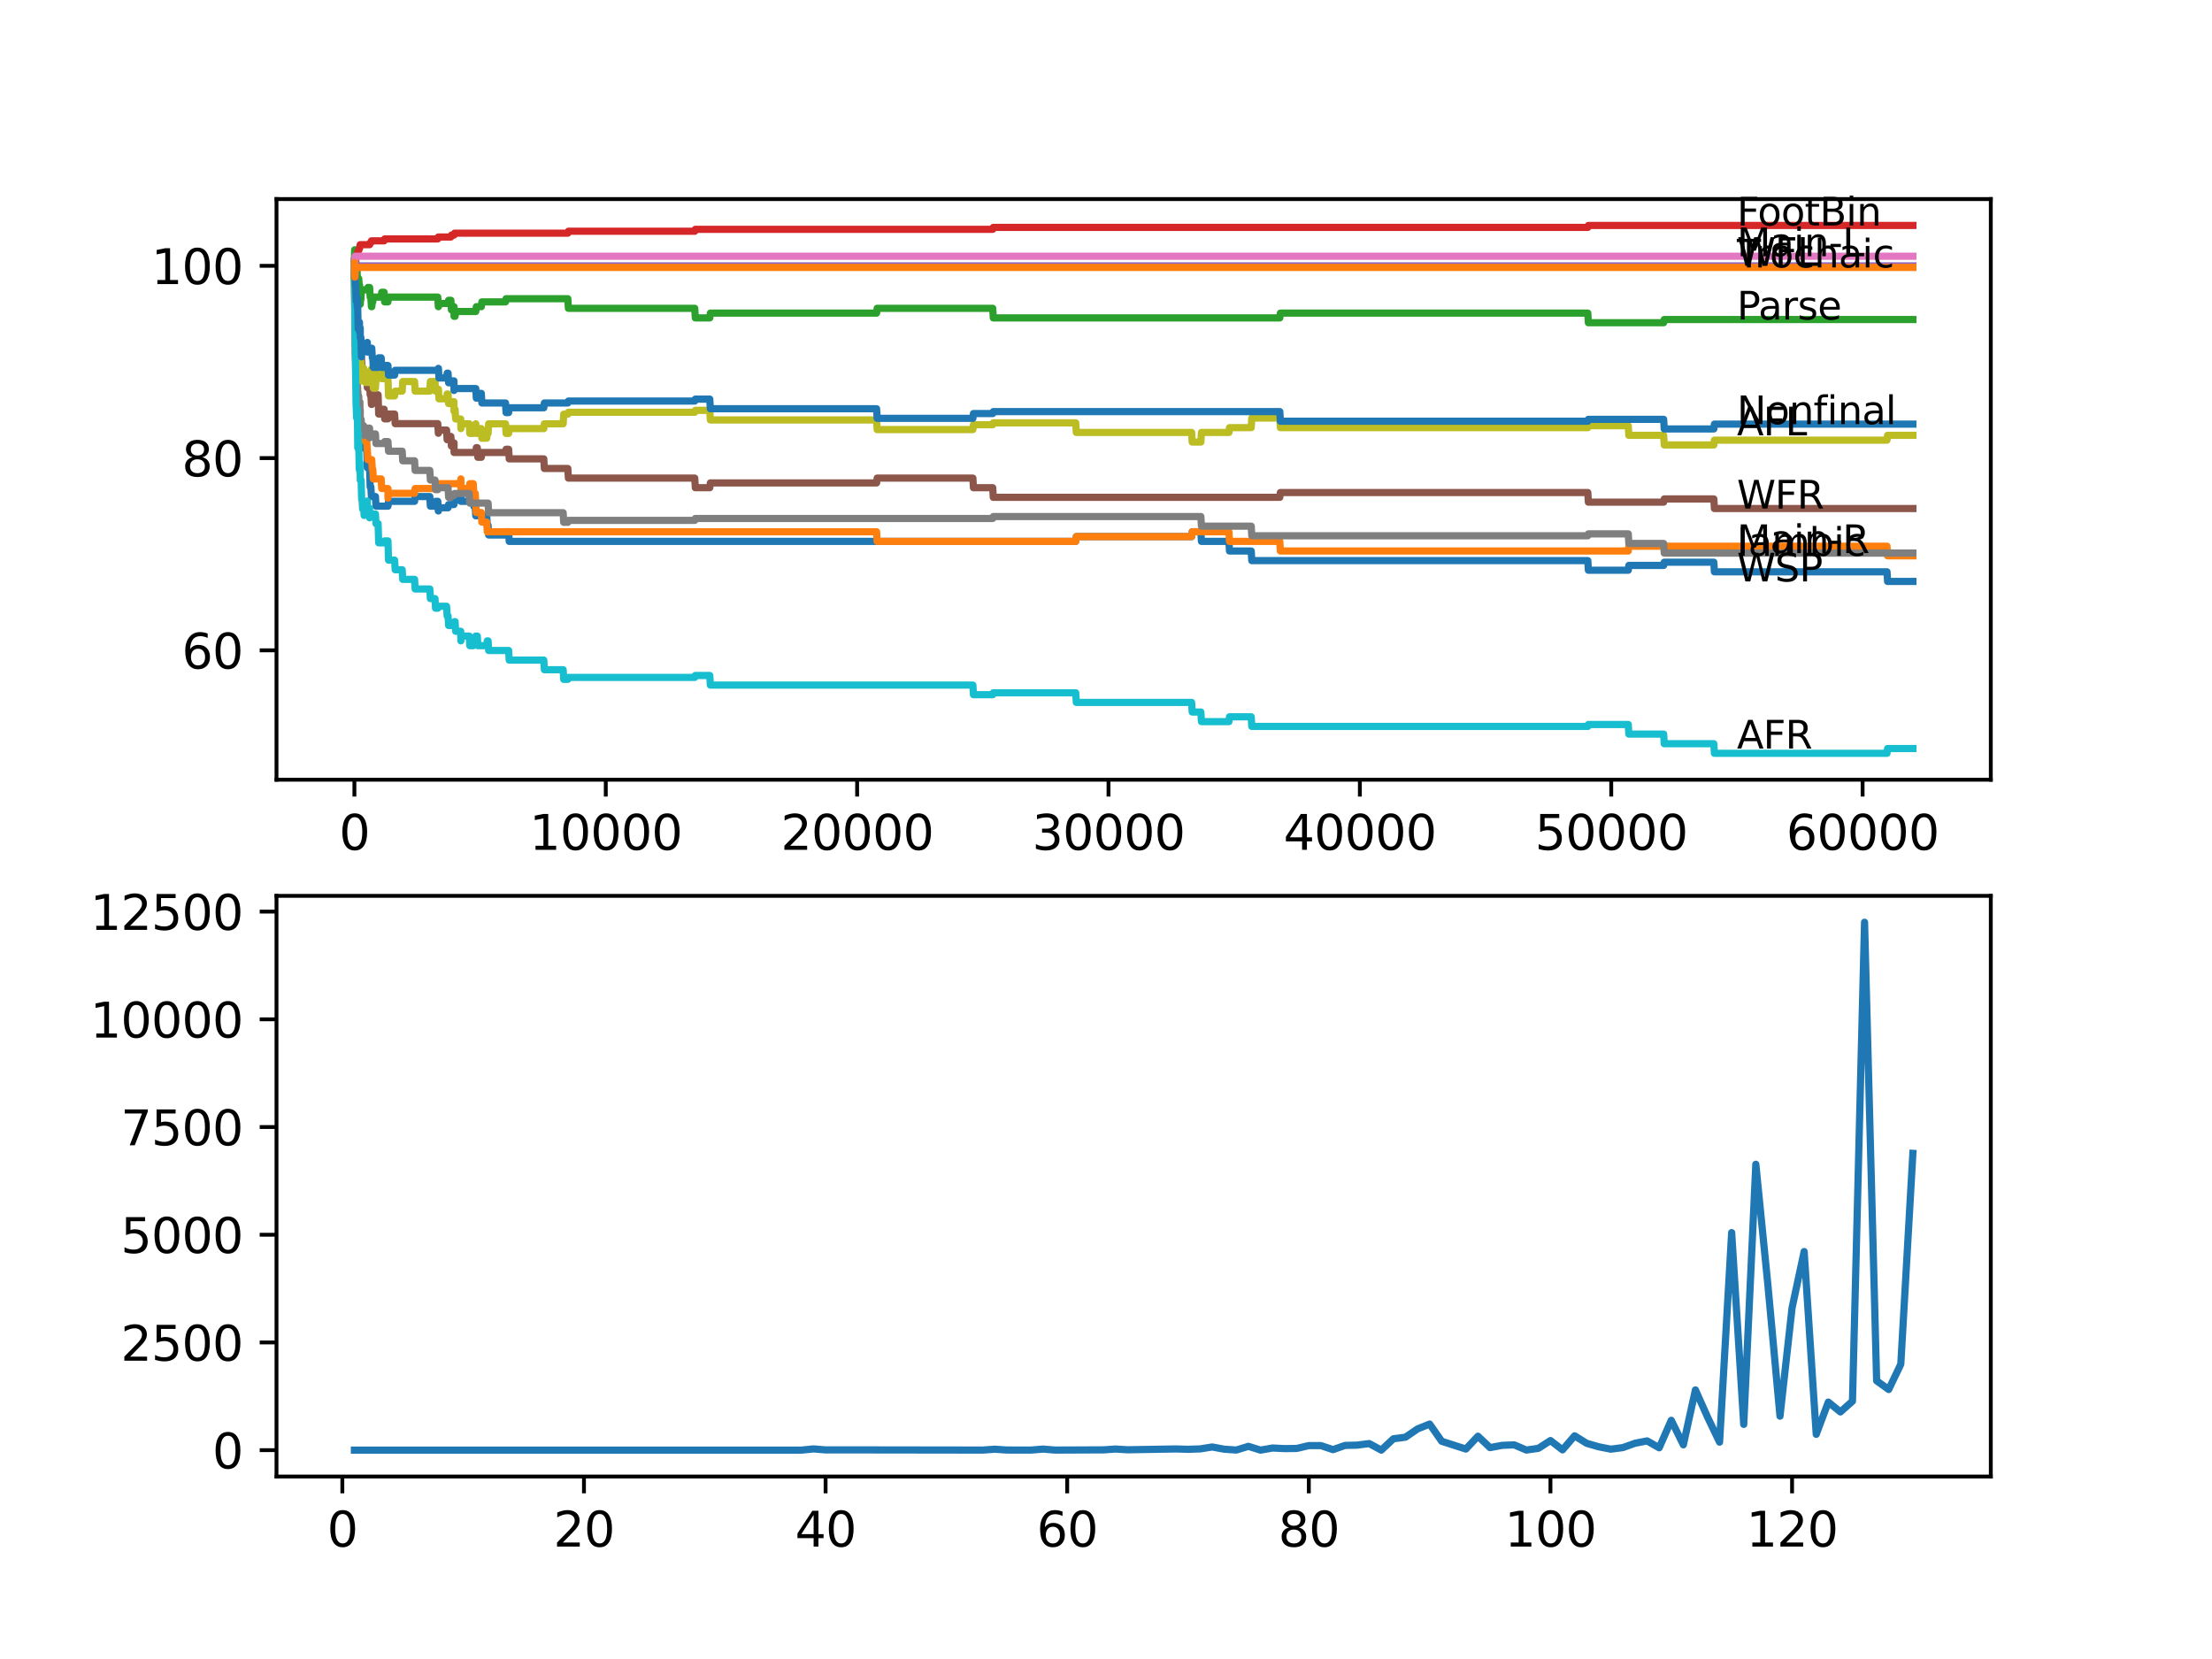 <?xml version="1.0" encoding="utf-8" standalone="no"?>
<!DOCTYPE svg PUBLIC "-//W3C//DTD SVG 1.1//EN"
  "http://www.w3.org/Graphics/SVG/1.1/DTD/svg11.dtd">
<svg xmlns:xlink="http://www.w3.org/1999/xlink" width="460.8pt" height="345.6pt" viewBox="0 0 460.8 345.6" xmlns="http://www.w3.org/2000/svg" version="1.1">
 <defs>
  <style type="text/css">*{stroke-linejoin: round; stroke-linecap: butt}</style>
 </defs>
 <g id="figure_1">
  <g id="patch_1">
   <path d="M 0 345.6 
L 460.8 345.6 
L 460.8 0 
L 0 0 
z
" style="fill: #ffffff"/>
  </g>
  <g id="axes_1">
   <g id="patch_2">
    <path d="M 57.6 162.432 
L 414.72 162.432 
L 414.72 41.472 
L 57.6 41.472 
z
" style="fill: #ffffff"/>
   </g>
   <g id="matplotlib.axis_1">
    <g id="xtick_1">
     <g id="line2d_1">
      <defs>
       <path id="m8989069c9c" d="M 0 0 
L 0 3.5 
" style="stroke: #000000; stroke-width: 0.8"/>
      </defs>
      <g>
       <use xlink:href="#m8989069c9c" x="73.827" y="162.432" style="stroke: #000000; stroke-width: 0.8"/>
      </g>
     </g>
     <g id="text_1">
      <!-- 0 -->
      <g transform="translate(70.646 177.03)scale(0.1 -0.1)">
       <defs>
        <path id="DejaVuSans-30" d="M 2034 4250 
Q 1547 4250 1301 3770 
Q 1056 3291 1056 2328 
Q 1056 1369 1301 889 
Q 1547 409 2034 409 
Q 2525 409 2770 889 
Q 3016 1369 3016 2328 
Q 3016 3291 2770 3770 
Q 2525 4250 2034 4250 
z
M 2034 4750 
Q 2819 4750 3233 4129 
Q 3647 3509 3647 2328 
Q 3647 1150 3233 529 
Q 2819 -91 2034 -91 
Q 1250 -91 836 529 
Q 422 1150 422 2328 
Q 422 3509 836 4129 
Q 1250 4750 2034 4750 
z
" transform="scale(0.016)"/>
       </defs>
       <use xlink:href="#DejaVuSans-30"/>
      </g>
     </g>
    </g>
    <g id="xtick_2">
     <g id="line2d_2">
      <g>
       <use xlink:href="#m8989069c9c" x="126.192" y="162.432" style="stroke: #000000; stroke-width: 0.8"/>
      </g>
     </g>
     <g id="text_2">
      <!-- 10000 -->
      <g transform="translate(110.286 177.03)scale(0.1 -0.1)">
       <defs>
        <path id="DejaVuSans-31" d="M 794 531 
L 1825 531 
L 1825 4091 
L 703 3866 
L 703 4441 
L 1819 4666 
L 2450 4666 
L 2450 531 
L 3481 531 
L 3481 0 
L 794 0 
L 794 531 
z
" transform="scale(0.016)"/>
       </defs>
       <use xlink:href="#DejaVuSans-31"/>
       <use xlink:href="#DejaVuSans-30" x="63.623"/>
       <use xlink:href="#DejaVuSans-30" x="127.246"/>
       <use xlink:href="#DejaVuSans-30" x="190.869"/>
       <use xlink:href="#DejaVuSans-30" x="254.492"/>
      </g>
     </g>
    </g>
    <g id="xtick_3">
     <g id="line2d_3">
      <g>
       <use xlink:href="#m8989069c9c" x="178.556" y="162.432" style="stroke: #000000; stroke-width: 0.8"/>
      </g>
     </g>
     <g id="text_3">
      <!-- 20000 -->
      <g transform="translate(162.65 177.03)scale(0.1 -0.1)">
       <defs>
        <path id="DejaVuSans-32" d="M 1228 531 
L 3431 531 
L 3431 0 
L 469 0 
L 469 531 
Q 828 903 1448 1529 
Q 2069 2156 2228 2338 
Q 2531 2678 2651 2914 
Q 2772 3150 2772 3378 
Q 2772 3750 2511 3984 
Q 2250 4219 1831 4219 
Q 1534 4219 1204 4116 
Q 875 4013 500 3803 
L 500 4441 
Q 881 4594 1212 4672 
Q 1544 4750 1819 4750 
Q 2544 4750 2975 4387 
Q 3406 4025 3406 3419 
Q 3406 3131 3298 2873 
Q 3191 2616 2906 2266 
Q 2828 2175 2409 1742 
Q 1991 1309 1228 531 
z
" transform="scale(0.016)"/>
       </defs>
       <use xlink:href="#DejaVuSans-32"/>
       <use xlink:href="#DejaVuSans-30" x="63.623"/>
       <use xlink:href="#DejaVuSans-30" x="127.246"/>
       <use xlink:href="#DejaVuSans-30" x="190.869"/>
       <use xlink:href="#DejaVuSans-30" x="254.492"/>
      </g>
     </g>
    </g>
    <g id="xtick_4">
     <g id="line2d_4">
      <g>
       <use xlink:href="#m8989069c9c" x="230.921" y="162.432" style="stroke: #000000; stroke-width: 0.8"/>
      </g>
     </g>
     <g id="text_4">
      <!-- 30000 -->
      <g transform="translate(215.015 177.03)scale(0.1 -0.1)">
       <defs>
        <path id="DejaVuSans-33" d="M 2597 2516 
Q 3050 2419 3304 2112 
Q 3559 1806 3559 1356 
Q 3559 666 3084 287 
Q 2609 -91 1734 -91 
Q 1441 -91 1130 -33 
Q 819 25 488 141 
L 488 750 
Q 750 597 1062 519 
Q 1375 441 1716 441 
Q 2309 441 2620 675 
Q 2931 909 2931 1356 
Q 2931 1769 2642 2001 
Q 2353 2234 1838 2234 
L 1294 2234 
L 1294 2753 
L 1863 2753 
Q 2328 2753 2575 2939 
Q 2822 3125 2822 3475 
Q 2822 3834 2567 4026 
Q 2313 4219 1838 4219 
Q 1578 4219 1281 4162 
Q 984 4106 628 3988 
L 628 4550 
Q 988 4650 1302 4700 
Q 1616 4750 1894 4750 
Q 2613 4750 3031 4423 
Q 3450 4097 3450 3541 
Q 3450 3153 3228 2886 
Q 3006 2619 2597 2516 
z
" transform="scale(0.016)"/>
       </defs>
       <use xlink:href="#DejaVuSans-33"/>
       <use xlink:href="#DejaVuSans-30" x="63.623"/>
       <use xlink:href="#DejaVuSans-30" x="127.246"/>
       <use xlink:href="#DejaVuSans-30" x="190.869"/>
       <use xlink:href="#DejaVuSans-30" x="254.492"/>
      </g>
     </g>
    </g>
    <g id="xtick_5">
     <g id="line2d_5">
      <g>
       <use xlink:href="#m8989069c9c" x="283.285" y="162.432" style="stroke: #000000; stroke-width: 0.8"/>
      </g>
     </g>
     <g id="text_5">
      <!-- 40000 -->
      <g transform="translate(267.379 177.03)scale(0.1 -0.1)">
       <defs>
        <path id="DejaVuSans-34" d="M 2419 4116 
L 825 1625 
L 2419 1625 
L 2419 4116 
z
M 2253 4666 
L 3047 4666 
L 3047 1625 
L 3713 1625 
L 3713 1100 
L 3047 1100 
L 3047 0 
L 2419 0 
L 2419 1100 
L 313 1100 
L 313 1709 
L 2253 4666 
z
" transform="scale(0.016)"/>
       </defs>
       <use xlink:href="#DejaVuSans-34"/>
       <use xlink:href="#DejaVuSans-30" x="63.623"/>
       <use xlink:href="#DejaVuSans-30" x="127.246"/>
       <use xlink:href="#DejaVuSans-30" x="190.869"/>
       <use xlink:href="#DejaVuSans-30" x="254.492"/>
      </g>
     </g>
    </g>
    <g id="xtick_6">
     <g id="line2d_6">
      <g>
       <use xlink:href="#m8989069c9c" x="335.65" y="162.432" style="stroke: #000000; stroke-width: 0.8"/>
      </g>
     </g>
     <g id="text_6">
      <!-- 50000 -->
      <g transform="translate(319.744 177.03)scale(0.1 -0.1)">
       <defs>
        <path id="DejaVuSans-35" d="M 691 4666 
L 3169 4666 
L 3169 4134 
L 1269 4134 
L 1269 2991 
Q 1406 3038 1543 3061 
Q 1681 3084 1819 3084 
Q 2600 3084 3056 2656 
Q 3513 2228 3513 1497 
Q 3513 744 3044 326 
Q 2575 -91 1722 -91 
Q 1428 -91 1123 -41 
Q 819 9 494 109 
L 494 744 
Q 775 591 1075 516 
Q 1375 441 1709 441 
Q 2250 441 2565 725 
Q 2881 1009 2881 1497 
Q 2881 1984 2565 2268 
Q 2250 2553 1709 2553 
Q 1456 2553 1204 2497 
Q 953 2441 691 2322 
L 691 4666 
z
" transform="scale(0.016)"/>
       </defs>
       <use xlink:href="#DejaVuSans-35"/>
       <use xlink:href="#DejaVuSans-30" x="63.623"/>
       <use xlink:href="#DejaVuSans-30" x="127.246"/>
       <use xlink:href="#DejaVuSans-30" x="190.869"/>
       <use xlink:href="#DejaVuSans-30" x="254.492"/>
      </g>
     </g>
    </g>
    <g id="xtick_7">
     <g id="line2d_7">
      <g>
       <use xlink:href="#m8989069c9c" x="388.014" y="162.432" style="stroke: #000000; stroke-width: 0.8"/>
      </g>
     </g>
     <g id="text_7">
      <!-- 60000 -->
      <g transform="translate(372.108 177.03)scale(0.1 -0.1)">
       <defs>
        <path id="DejaVuSans-36" d="M 2113 2584 
Q 1688 2584 1439 2293 
Q 1191 2003 1191 1497 
Q 1191 994 1439 701 
Q 1688 409 2113 409 
Q 2538 409 2786 701 
Q 3034 994 3034 1497 
Q 3034 2003 2786 2293 
Q 2538 2584 2113 2584 
z
M 3366 4563 
L 3366 3988 
Q 3128 4100 2886 4159 
Q 2644 4219 2406 4219 
Q 1781 4219 1451 3797 
Q 1122 3375 1075 2522 
Q 1259 2794 1537 2939 
Q 1816 3084 2150 3084 
Q 2853 3084 3261 2657 
Q 3669 2231 3669 1497 
Q 3669 778 3244 343 
Q 2819 -91 2113 -91 
Q 1303 -91 875 529 
Q 447 1150 447 2328 
Q 447 3434 972 4092 
Q 1497 4750 2381 4750 
Q 2619 4750 2861 4703 
Q 3103 4656 3366 4563 
z
" transform="scale(0.016)"/>
       </defs>
       <use xlink:href="#DejaVuSans-36"/>
       <use xlink:href="#DejaVuSans-30" x="63.623"/>
       <use xlink:href="#DejaVuSans-30" x="127.246"/>
       <use xlink:href="#DejaVuSans-30" x="190.869"/>
       <use xlink:href="#DejaVuSans-30" x="254.492"/>
      </g>
     </g>
    </g>
   </g>
   <g id="matplotlib.axis_2">
    <g id="ytick_1">
     <g id="line2d_8">
      <defs>
       <path id="m30ca03cb23" d="M 0 0 
L -3.5 0 
" style="stroke: #000000; stroke-width: 0.8"/>
      </defs>
      <g>
       <use xlink:href="#m30ca03cb23" x="57.6" y="135.475" style="stroke: #000000; stroke-width: 0.8"/>
      </g>
     </g>
     <g id="text_8">
      <!-- 60 -->
      <g transform="translate(37.875 139.274)scale(0.1 -0.1)">
       <use xlink:href="#DejaVuSans-36"/>
       <use xlink:href="#DejaVuSans-30" x="63.623"/>
      </g>
     </g>
    </g>
    <g id="ytick_2">
     <g id="line2d_9">
      <g>
       <use xlink:href="#m30ca03cb23" x="57.6" y="95.428" style="stroke: #000000; stroke-width: 0.8"/>
      </g>
     </g>
     <g id="text_9">
      <!-- 80 -->
      <g transform="translate(37.875 99.227)scale(0.1 -0.1)">
       <defs>
        <path id="DejaVuSans-38" d="M 2034 2216 
Q 1584 2216 1326 1975 
Q 1069 1734 1069 1313 
Q 1069 891 1326 650 
Q 1584 409 2034 409 
Q 2484 409 2743 651 
Q 3003 894 3003 1313 
Q 3003 1734 2745 1975 
Q 2488 2216 2034 2216 
z
M 1403 2484 
Q 997 2584 770 2862 
Q 544 3141 544 3541 
Q 544 4100 942 4425 
Q 1341 4750 2034 4750 
Q 2731 4750 3128 4425 
Q 3525 4100 3525 3541 
Q 3525 3141 3298 2862 
Q 3072 2584 2669 2484 
Q 3125 2378 3379 2068 
Q 3634 1759 3634 1313 
Q 3634 634 3220 271 
Q 2806 -91 2034 -91 
Q 1263 -91 848 271 
Q 434 634 434 1313 
Q 434 1759 690 2068 
Q 947 2378 1403 2484 
z
M 1172 3481 
Q 1172 3119 1398 2916 
Q 1625 2713 2034 2713 
Q 2441 2713 2670 2916 
Q 2900 3119 2900 3481 
Q 2900 3844 2670 4047 
Q 2441 4250 2034 4250 
Q 1625 4250 1398 4047 
Q 1172 3844 1172 3481 
z
" transform="scale(0.016)"/>
       </defs>
       <use xlink:href="#DejaVuSans-38"/>
       <use xlink:href="#DejaVuSans-30" x="63.623"/>
      </g>
     </g>
    </g>
    <g id="ytick_3">
     <g id="line2d_10">
      <g>
       <use xlink:href="#m30ca03cb23" x="57.6" y="55.38" style="stroke: #000000; stroke-width: 0.8"/>
      </g>
     </g>
     <g id="text_10">
      <!-- 100 -->
      <g transform="translate(31.512 59.179)scale(0.1 -0.1)">
       <use xlink:href="#DejaVuSans-31"/>
       <use xlink:href="#DejaVuSans-30" x="63.623"/>
       <use xlink:href="#DejaVuSans-30" x="127.246"/>
      </g>
     </g>
    </g>
   </g>
   <g id="line2d_11">
    <path d="M 73.833 55.38 
L 73.838 54.713 
L 73.906 59.051 
L 74.032 66.393 
L 74.042 66.393 
L 74.152 73.402 
L 74.168 72.4 
L 74.178 72.4 
L 74.299 76.405 
L 74.362 76.405 
L 74.472 84.415 
L 74.487 83.413 
L 74.519 81.745 
L 74.582 85.082 
L 74.587 85.082 
L 74.592 85.082 
L 74.707 87.084 
L 74.733 87.084 
L 74.749 89.087 
L 74.843 88.086 
L 74.88 88.086 
L 74.89 87.418 
L 74.896 89.42 
L 74.98 89.42 
L 75.603 89.42 
L 75.718 91.423 
L 75.854 91.423 
L 75.969 93.425 
L 76.393 93.425 
L 76.514 97.43 
L 76.99 97.43 
L 77.111 101.435 
L 77.257 101.435 
L 77.373 103.437 
L 78.21 103.437 
L 78.326 105.439 
L 80.823 105.439 
L 80.939 104.438 
L 86.364 104.438 
L 86.479 103.437 
L 89.537 103.437 
L 89.652 105.439 
L 90.616 105.439 
L 90.731 104.438 
L 91.197 104.438 
L 91.312 106.441 
L 91.333 106.441 
L 91.448 105.773 
L 93.338 105.773 
L 93.454 105.106 
L 94.569 105.106 
L 94.684 104.438 
L 94.805 104.438 
L 94.92 103.437 
L 95.972 103.437 
L 96.009 102.436 
L 96.014 104.438 
L 96.077 104.438 
L 97.753 104.438 
L 97.868 103.437 
L 98.585 103.437 
L 98.701 105.439 
L 98.994 105.439 
L 99.109 107.442 
L 101.392 107.442 
L 101.507 109.444 
L 101.68 109.444 
L 101.795 111.447 
L 105.309 111.447 
L 105.424 110.779 
L 105.958 110.779 
L 106.074 112.781 
L 224.098 112.781 
L 224.213 111.78 
L 248.238 111.78 
L 248.353 110.779 
L 250.165 110.779 
L 250.28 112.781 
L 256.009 112.781 
L 256.124 114.784 
L 260.653 114.784 
L 260.769 116.786 
L 330.77 116.786 
L 330.885 118.789 
L 339.2 118.789 
L 339.315 117.787 
L 346.573 117.787 
L 346.688 117.12 
L 357.025 117.12 
L 357.14 119.122 
L 393.099 119.122 
L 393.214 121.125 
L 398.487 121.125 
L 398.487 121.125 
" clip-path="url(#p69e9e7e7a0)" style="fill: none; stroke: #1f77b4; stroke-width: 1.5; stroke-linecap: square"/>
   </g>
   <g id="line2d_12">
    <path d="M 73.833 57.383 
L 73.974 70.732 
L 73.979 69.73 
L 74.021 73.735 
L 74.063 73.735 
L 74.152 77.74 
L 74.178 76.739 
L 74.205 76.739 
L 74.32 78.741 
L 74.362 78.741 
L 74.472 82.746 
L 74.477 81.745 
L 74.487 81.745 
L 74.493 80.744 
L 74.582 84.748 
L 74.592 84.748 
L 74.707 86.751 
L 74.749 86.751 
L 74.864 85.749 
L 74.89 85.749 
L 75.006 87.752 
L 75.178 87.752 
L 75.294 89.754 
L 75.603 89.754 
L 75.718 91.757 
L 75.749 91.757 
L 75.854 89.754 
L 75.859 91.757 
L 76.393 91.757 
L 76.509 93.759 
L 76.524 93.759 
L 76.639 95.761 
L 77.446 95.761 
L 77.561 97.764 
L 77.655 97.764 
L 77.771 99.766 
L 79.404 99.766 
L 79.52 101.768 
L 80.818 101.768 
L 80.823 103.771 
L 80.928 102.77 
L 86.364 102.77 
L 86.479 101.768 
L 90.616 101.768 
L 90.731 100.767 
L 95.972 100.767 
L 96.009 99.766 
L 96.014 101.768 
L 96.077 101.768 
L 97.753 101.768 
L 97.868 100.767 
L 98.585 100.767 
L 98.701 102.77 
L 98.994 102.77 
L 99.109 104.772 
L 99.114 104.772 
L 99.23 106.774 
L 100.266 106.774 
L 100.382 108.777 
L 101.392 108.777 
L 101.507 110.779 
L 182.609 110.779 
L 182.725 112.781 
L 224.098 112.781 
L 224.213 111.78 
L 248.238 111.78 
L 248.353 110.779 
L 256.009 110.779 
L 256.124 112.781 
L 266.607 112.781 
L 266.723 114.784 
L 339.2 114.784 
L 339.315 113.783 
L 393.099 113.783 
L 393.214 115.785 
L 398.487 115.785 
L 398.487 115.785 
" clip-path="url(#p69e9e7e7a0)" style="fill: none; stroke: #ff7f0e; stroke-width: 1.5; stroke-linecap: square"/>
   </g>
   <g id="line2d_13">
    <path d="M 73.833 54.379 
L 73.88 52.043 
L 73.901 55.046 
L 73.937 55.046 
L 73.969 55.046 
L 73.995 52.043 
L 74.058 58.384 
L 74.063 58.384 
L 74.131 54.379 
L 74.178 56.381 
L 74.21 56.381 
L 74.325 55.38 
L 74.393 55.38 
L 74.414 59.385 
L 74.508 57.716 
L 74.529 57.716 
L 74.55 59.719 
L 74.639 58.05 
L 74.739 58.05 
L 74.854 60.052 
L 74.88 60.052 
L 74.906 59.385 
L 74.911 61.387 
L 74.98 61.387 
L 75.006 61.387 
L 75.042 63.39 
L 75.116 62.388 
L 75.178 62.388 
L 75.299 60.386 
L 76.524 60.386 
L 76.639 59.885 
L 76.996 59.885 
L 77.111 61.888 
L 77.257 61.888 
L 77.373 63.89 
L 77.446 63.89 
L 77.561 62.889 
L 77.655 62.889 
L 77.771 61.888 
L 79.404 61.888 
L 79.52 60.887 
L 80.017 60.887 
L 80.132 62.889 
L 80.818 62.889 
L 80.933 61.888 
L 91.197 61.888 
L 91.312 63.89 
L 91.333 63.89 
L 91.448 63.223 
L 93.338 63.223 
L 93.454 62.555 
L 93.925 62.555 
L 94.04 64.558 
L 94.569 64.558 
L 94.585 63.89 
L 94.59 65.893 
L 94.669 65.893 
L 94.805 65.893 
L 94.92 64.891 
L 99.114 64.891 
L 99.23 63.89 
L 100.266 63.89 
L 100.382 62.889 
L 105.309 62.889 
L 105.424 62.222 
L 118.29 62.222 
L 118.405 64.224 
L 144.729 64.224 
L 144.844 66.226 
L 147.86 66.226 
L 147.976 65.225 
L 182.609 65.225 
L 182.725 64.224 
L 206.802 64.224 
L 206.917 66.226 
L 266.607 66.226 
L 266.723 65.225 
L 330.77 65.225 
L 330.885 67.228 
L 346.573 67.228 
L 346.688 66.56 
L 398.487 66.56 
L 398.487 66.56 
" clip-path="url(#p69e9e7e7a0)" style="fill: none; stroke: #2ca02c; stroke-width: 1.5; stroke-linecap: square"/>
   </g>
   <g id="line2d_14">
    <path d="M 73.833 55.38 
L 73.869 54.713 
L 73.875 56.715 
L 73.943 54.98 
L 73.995 54.98 
L 74.121 53.778 
L 74.131 53.778 
L 74.246 53.378 
L 74.393 53.378 
L 74.513 52.577 
L 74.529 52.577 
L 74.644 52.176 
L 74.739 52.176 
L 74.854 51.776 
L 74.906 51.776 
L 75.027 50.975 
L 76.996 50.975 
L 77.111 50.574 
L 77.257 50.574 
L 77.373 50.174 
L 80.017 50.174 
L 80.132 49.774 
L 91.197 49.774 
L 91.312 49.373 
L 93.925 49.373 
L 94.04 48.973 
L 94.585 48.973 
L 94.7 48.572 
L 118.29 48.572 
L 118.405 48.172 
L 144.729 48.172 
L 144.844 47.771 
L 206.802 47.771 
L 206.917 47.371 
L 330.77 47.371 
L 330.885 46.97 
L 398.487 46.97 
L 398.487 46.97 
" clip-path="url(#p69e9e7e7a0)" style="fill: none; stroke: #d62728; stroke-width: 1.5; stroke-linecap: square"/>
   </g>
   <g id="line2d_15">
    <path d="M 73.833 55.38 
L 398.487 55.38 
L 398.487 55.38 
" clip-path="url(#p69e9e7e7a0)" style="fill: none; stroke: #9467bd; stroke-width: 1.5; stroke-linecap: square"/>
   </g>
   <g id="line2d_16">
    <path d="M 73.833 54.379 
L 73.88 54.379 
L 74.006 61.387 
L 74.011 61.387 
L 74.095 65.726 
L 74.126 64.725 
L 74.131 64.725 
L 74.21 66.727 
L 74.241 65.726 
L 74.393 65.726 
L 74.493 70.732 
L 74.513 70.064 
L 74.529 70.064 
L 74.55 72.067 
L 74.639 70.398 
L 74.718 70.398 
L 74.838 74.403 
L 74.88 74.403 
L 74.906 73.735 
L 74.911 75.738 
L 74.98 75.738 
L 75.006 75.738 
L 75.042 77.74 
L 75.116 76.739 
L 75.178 76.739 
L 75.299 74.736 
L 75.304 74.736 
L 75.419 76.739 
L 75.43 76.739 
L 75.545 78.741 
L 76.509 78.741 
L 76.524 80.744 
L 76.619 80.243 
L 76.996 80.243 
L 77.111 82.245 
L 77.257 82.245 
L 77.373 84.248 
L 77.446 84.248 
L 77.561 83.247 
L 77.655 83.247 
L 77.771 82.245 
L 78.765 82.245 
L 78.886 86.25 
L 79.404 86.25 
L 79.52 85.249 
L 80.017 85.249 
L 80.132 87.251 
L 80.818 87.251 
L 80.933 86.25 
L 82.206 86.25 
L 82.321 88.252 
L 91.197 88.252 
L 91.312 90.255 
L 91.333 90.255 
L 91.448 89.587 
L 93.03 89.587 
L 93.145 91.59 
L 93.338 91.59 
L 93.454 90.922 
L 93.925 90.922 
L 94.04 92.925 
L 94.569 92.925 
L 94.585 92.257 
L 94.59 94.26 
L 94.669 94.26 
L 99.114 94.26 
L 99.23 93.258 
L 99.428 93.258 
L 99.544 95.261 
L 100.266 95.261 
L 100.382 94.26 
L 105.309 94.26 
L 105.424 93.592 
L 105.958 93.592 
L 106.074 95.594 
L 113.284 95.594 
L 113.399 97.597 
L 118.29 97.597 
L 118.405 99.599 
L 144.729 99.599 
L 144.844 101.602 
L 147.86 101.602 
L 147.976 100.6 
L 182.609 100.6 
L 182.725 99.599 
L 202.67 99.599 
L 202.785 101.602 
L 206.802 101.602 
L 206.917 103.604 
L 266.607 103.604 
L 266.723 102.603 
L 330.77 102.603 
L 330.885 104.605 
L 346.573 104.605 
L 346.688 103.938 
L 357.025 103.938 
L 357.14 105.94 
L 398.487 105.94 
L 398.487 105.94 
" clip-path="url(#p69e9e7e7a0)" style="fill: none; stroke: #8c564b; stroke-width: 1.5; stroke-linecap: square"/>
   </g>
   <g id="line2d_17">
    <path d="M 73.833 55.38 
L 73.875 55.38 
L 73.99 53.378 
L 398.487 53.378 
L 398.487 53.378 
" clip-path="url(#p69e9e7e7a0)" style="fill: none; stroke: #e377c2; stroke-width: 1.5; stroke-linecap: square"/>
   </g>
   <g id="line2d_18">
    <path d="M 73.833 55.38 
L 73.979 70.331 
L 73.985 69.664 
L 74.047 74.87 
L 74.058 74.469 
L 74.074 74.469 
L 74.131 79.809 
L 74.194 79.409 
L 74.21 79.409 
L 74.325 81.411 
L 74.393 81.411 
L 74.472 80.61 
L 74.477 82.612 
L 74.487 82.612 
L 74.529 84.615 
L 74.597 82.546 
L 74.733 82.546 
L 74.739 84.548 
L 74.849 84.148 
L 74.906 84.148 
L 74.974 83.747 
L 74.98 85.749 
L 74.995 85.749 
L 75.006 85.749 
L 75.042 85.349 
L 75.048 87.351 
L 75.095 87.351 
L 75.226 87.351 
L 75.341 89.354 
L 75.603 89.354 
L 75.718 88.686 
L 75.749 88.686 
L 75.864 90.689 
L 76.006 90.689 
L 76.121 89.687 
L 76.524 89.687 
L 76.639 89.187 
L 76.99 89.187 
L 76.996 91.189 
L 77.106 90.789 
L 77.257 90.789 
L 77.373 90.388 
L 78.21 90.388 
L 78.326 92.391 
L 80.017 92.391 
L 80.132 91.99 
L 80.823 91.99 
L 80.939 93.993 
L 83.782 93.993 
L 83.897 95.995 
L 86.364 95.995 
L 86.479 97.997 
L 89.537 97.997 
L 89.652 100 
L 90.616 100 
L 90.731 102.002 
L 91.197 102.002 
L 91.312 101.602 
L 93.338 101.602 
L 93.454 103.604 
L 93.925 103.604 
L 94.04 103.203 
L 94.585 103.203 
L 94.7 102.803 
L 97.753 102.803 
L 97.868 104.805 
L 101.68 104.805 
L 101.795 106.808 
L 117.316 106.808 
L 117.431 108.81 
L 118.29 108.81 
L 118.405 108.41 
L 144.729 108.41 
L 144.844 108.009 
L 206.802 108.009 
L 206.917 107.609 
L 250.165 107.609 
L 250.28 109.611 
L 260.653 109.611 
L 260.769 111.613 
L 330.77 111.613 
L 330.885 111.213 
L 339.2 111.213 
L 339.315 113.215 
L 346.573 113.215 
L 346.688 115.218 
L 398.487 115.218 
L 398.487 115.218 
" clip-path="url(#p69e9e7e7a0)" style="fill: none; stroke: #7f7f7f; stroke-width: 1.5; stroke-linecap: square"/>
   </g>
   <g id="line2d_19">
    <path d="M 73.833 57.383 
L 73.838 57.383 
L 73.843 56.715 
L 73.89 61.321 
L 73.937 58.317 
L 73.943 58.317 
L 73.969 57.316 
L 74.021 63.857 
L 74.026 63.857 
L 74.063 62.455 
L 74.1 67.795 
L 74.115 66.794 
L 74.178 70.398 
L 74.231 69.397 
L 74.362 69.397 
L 74.414 67.595 
L 74.419 69.597 
L 74.472 68.596 
L 74.576 76.205 
L 74.597 74.536 
L 74.602 74.536 
L 74.718 76.539 
L 74.749 73.135 
L 74.833 75.137 
L 74.88 75.137 
L 74.89 77.139 
L 74.98 73.735 
L 74.985 73.735 
L 75.006 73.735 
L 75.042 73.335 
L 75.048 75.337 
L 75.095 75.337 
L 75.178 75.337 
L 75.299 79.342 
L 75.304 79.342 
L 75.419 78.341 
L 75.43 78.341 
L 75.545 77.34 
L 75.603 77.34 
L 75.718 76.672 
L 75.749 76.672 
L 75.854 78.674 
L 75.859 77.673 
L 76.006 77.673 
L 76.121 79.676 
L 76.393 79.676 
L 76.514 77.673 
L 76.524 77.673 
L 76.639 79.676 
L 76.99 79.676 
L 77.106 77.273 
L 77.257 77.273 
L 77.373 76.872 
L 77.446 76.872 
L 77.561 78.875 
L 77.655 78.875 
L 77.771 80.877 
L 78.21 80.877 
L 78.326 78.875 
L 78.765 78.875 
L 78.886 76.872 
L 79.404 76.872 
L 79.52 78.875 
L 80.017 78.875 
L 80.132 78.474 
L 80.818 78.474 
L 80.939 82.479 
L 82.206 82.479 
L 82.321 81.478 
L 83.782 81.478 
L 83.897 79.475 
L 86.364 79.475 
L 86.479 81.478 
L 89.537 81.478 
L 89.652 79.475 
L 90.616 79.475 
L 90.731 81.478 
L 91.197 81.478 
L 91.312 81.077 
L 91.333 81.077 
L 91.448 83.08 
L 93.03 83.08 
L 93.145 82.078 
L 93.338 82.078 
L 93.454 84.081 
L 93.925 84.081 
L 94.04 83.68 
L 94.569 83.68 
L 94.585 85.683 
L 94.684 85.282 
L 94.805 85.282 
L 94.92 87.285 
L 95.972 87.285 
L 96.009 89.287 
L 96.082 88.286 
L 97.753 88.286 
L 97.868 90.288 
L 98.585 90.288 
L 98.701 89.287 
L 98.994 89.287 
L 99.109 88.286 
L 99.114 88.286 
L 99.23 90.288 
L 99.428 90.288 
L 99.544 89.287 
L 100.266 89.287 
L 100.382 91.289 
L 101.392 91.289 
L 101.507 90.288 
L 101.68 90.288 
L 101.795 88.286 
L 105.309 88.286 
L 105.424 90.288 
L 105.958 90.288 
L 106.074 89.287 
L 113.284 89.287 
L 113.399 88.286 
L 117.316 88.286 
L 117.431 86.283 
L 118.29 86.283 
L 118.405 85.883 
L 144.729 85.883 
L 144.844 85.482 
L 147.86 85.482 
L 147.976 87.485 
L 182.609 87.485 
L 182.725 89.487 
L 202.67 89.487 
L 202.785 88.486 
L 206.802 88.486 
L 206.917 88.086 
L 224.098 88.086 
L 224.213 90.088 
L 248.238 90.088 
L 248.353 92.09 
L 250.165 92.09 
L 250.28 90.088 
L 256.009 90.088 
L 256.124 89.087 
L 260.653 89.087 
L 260.769 87.084 
L 266.607 87.084 
L 266.723 89.087 
L 330.77 89.087 
L 330.885 88.686 
L 339.2 88.686 
L 339.315 90.689 
L 346.573 90.689 
L 346.688 92.691 
L 357.025 92.691 
L 357.14 91.69 
L 393.099 91.69 
L 393.214 90.689 
L 398.487 90.689 
L 398.487 90.689 
" clip-path="url(#p69e9e7e7a0)" style="fill: none; stroke: #bcbd22; stroke-width: 1.5; stroke-linecap: square"/>
   </g>
   <g id="line2d_20">
    <path d="M 73.833 55.38 
L 73.979 69.997 
L 73.985 69.33 
L 74.037 74.536 
L 74.042 74.536 
L 74.173 84.081 
L 74.178 84.081 
L 74.294 87.084 
L 74.362 87.084 
L 74.445 85.282 
L 74.451 87.285 
L 74.472 87.285 
L 74.529 93.292 
L 74.592 90.889 
L 74.602 90.221 
L 74.608 92.224 
L 74.692 92.224 
L 74.718 92.224 
L 74.843 97.83 
L 74.89 97.83 
L 74.974 96.429 
L 74.98 98.431 
L 74.995 98.431 
L 75.006 98.431 
L 75.042 98.031 
L 75.048 100.033 
L 75.095 100.033 
L 75.226 100.033 
L 75.346 104.038 
L 75.43 104.038 
L 75.545 106.04 
L 75.603 106.04 
L 75.718 105.373 
L 75.749 105.373 
L 75.854 107.375 
L 75.859 106.374 
L 76.006 106.374 
L 76.121 105.373 
L 76.393 105.373 
L 76.509 104.372 
L 76.524 106.374 
L 76.619 105.873 
L 76.99 105.873 
L 76.996 107.876 
L 77.106 107.475 
L 77.257 107.475 
L 77.373 107.075 
L 78.21 107.075 
L 78.326 109.077 
L 78.765 109.077 
L 78.886 113.082 
L 80.017 113.082 
L 80.132 112.681 
L 80.818 112.681 
L 80.939 116.686 
L 82.206 116.686 
L 82.321 118.688 
L 83.782 118.688 
L 83.897 120.691 
L 86.364 120.691 
L 86.479 122.693 
L 89.537 122.693 
L 89.652 124.696 
L 90.616 124.696 
L 90.731 126.698 
L 91.197 126.698 
L 91.312 126.298 
L 93.03 126.298 
L 93.145 128.3 
L 93.338 128.3 
L 93.454 130.302 
L 93.925 130.302 
L 94.04 129.902 
L 94.585 129.902 
L 94.7 129.501 
L 94.805 129.501 
L 94.92 131.504 
L 95.972 131.504 
L 96.009 133.506 
L 96.082 132.505 
L 97.753 132.505 
L 97.868 134.507 
L 98.585 134.507 
L 98.701 133.506 
L 98.994 133.506 
L 99.109 132.505 
L 99.428 132.505 
L 99.544 134.507 
L 101.392 134.507 
L 101.507 133.506 
L 101.68 133.506 
L 101.795 135.508 
L 105.958 135.508 
L 106.074 137.511 
L 113.284 137.511 
L 113.399 139.513 
L 117.316 139.513 
L 117.431 141.516 
L 118.29 141.516 
L 118.405 141.115 
L 144.729 141.115 
L 144.844 140.715 
L 147.86 140.715 
L 147.976 142.717 
L 202.67 142.717 
L 202.785 144.719 
L 206.802 144.719 
L 206.917 144.319 
L 224.098 144.319 
L 224.213 146.321 
L 248.238 146.321 
L 248.353 148.324 
L 250.165 148.324 
L 250.28 150.326 
L 256.009 150.326 
L 256.124 149.325 
L 260.653 149.325 
L 260.769 151.327 
L 330.77 151.327 
L 330.885 150.927 
L 339.2 150.927 
L 339.315 152.929 
L 346.573 152.929 
L 346.688 154.931 
L 357.025 154.931 
L 357.14 156.934 
L 393.099 156.934 
L 393.214 155.933 
L 398.487 155.933 
L 398.487 155.933 
" clip-path="url(#p69e9e7e7a0)" style="fill: none; stroke: #17becf; stroke-width: 1.5; stroke-linecap: square"/>
   </g>
   <g id="line2d_21">
    <path d="M 73.833 57.383 
L 73.88 57.383 
L 73.969 55.313 
L 73.99 57.316 
L 73.995 57.316 
L 74.016 56.515 
L 74.037 59.518 
L 74.079 59.118 
L 74.095 59.118 
L 74.215 62.722 
L 74.393 62.722 
L 74.414 61.921 
L 74.419 63.924 
L 74.493 62.922 
L 74.618 68.529 
L 74.718 68.529 
L 74.833 67.127 
L 74.88 67.127 
L 74.906 69.13 
L 74.995 68.729 
L 75.006 68.729 
L 75.042 68.329 
L 75.048 70.331 
L 75.095 70.331 
L 75.178 70.331 
L 75.299 74.336 
L 75.304 74.336 
L 75.419 73.335 
L 75.43 73.335 
L 75.545 72.334 
L 76.509 72.334 
L 76.524 71.332 
L 76.529 73.335 
L 76.613 73.335 
L 76.996 73.335 
L 77.111 72.934 
L 77.257 72.934 
L 77.373 72.534 
L 77.446 72.534 
L 77.561 74.536 
L 77.655 74.536 
L 77.771 76.539 
L 78.765 76.539 
L 78.886 74.536 
L 79.404 74.536 
L 79.52 76.539 
L 80.017 76.539 
L 80.132 76.138 
L 80.818 76.138 
L 80.933 78.14 
L 82.206 78.14 
L 82.321 77.139 
L 91.197 77.139 
L 91.312 76.739 
L 91.333 76.739 
L 91.448 78.741 
L 93.03 78.741 
L 93.145 77.74 
L 93.338 77.74 
L 93.454 79.742 
L 93.925 79.742 
L 94.04 79.342 
L 94.569 79.342 
L 94.585 81.344 
L 94.684 80.944 
L 99.114 80.944 
L 99.23 82.946 
L 99.428 82.946 
L 99.544 81.945 
L 100.266 81.945 
L 100.382 83.947 
L 105.309 83.947 
L 105.424 85.95 
L 105.958 85.95 
L 106.074 84.949 
L 113.284 84.949 
L 113.399 83.947 
L 118.29 83.947 
L 118.405 83.547 
L 144.729 83.547 
L 144.844 83.146 
L 147.86 83.146 
L 147.976 85.149 
L 182.609 85.149 
L 182.725 87.151 
L 202.67 87.151 
L 202.785 86.15 
L 206.802 86.15 
L 206.917 85.749 
L 266.607 85.749 
L 266.723 87.752 
L 330.77 87.752 
L 330.885 87.351 
L 346.573 87.351 
L 346.688 89.354 
L 357.025 89.354 
L 357.14 88.353 
L 398.487 88.353 
L 398.487 88.353 
" clip-path="url(#p69e9e7e7a0)" style="fill: none; stroke: #1f77b4; stroke-width: 1.5; stroke-linecap: square"/>
   </g>
   <g id="line2d_22">
    <path d="M 73.833 55.38 
L 73.838 55.38 
L 73.843 54.713 
L 73.875 57.716 
L 73.927 57.716 
L 73.937 57.716 
L 74.053 55.714 
L 398.487 55.714 
L 398.487 55.714 
" clip-path="url(#p69e9e7e7a0)" style="fill: none; stroke: #ff7f0e; stroke-width: 1.5; stroke-linecap: square"/>
   </g>
   <g id="patch_3">
    <path d="M 57.6 162.432 
L 57.6 41.472 
" style="fill: none; stroke: #000000; stroke-width: 0.8; stroke-linejoin: miter; stroke-linecap: square"/>
   </g>
   <g id="patch_4">
    <path d="M 414.72 162.432 
L 414.72 41.472 
" style="fill: none; stroke: #000000; stroke-width: 0.8; stroke-linejoin: miter; stroke-linecap: square"/>
   </g>
   <g id="patch_5">
    <path d="M 57.6 162.432 
L 414.72 162.432 
" style="fill: none; stroke: #000000; stroke-width: 0.8; stroke-linejoin: miter; stroke-linecap: square"/>
   </g>
   <g id="patch_6">
    <path d="M 57.6 41.472 
L 414.72 41.472 
" style="fill: none; stroke: #000000; stroke-width: 0.8; stroke-linejoin: miter; stroke-linecap: square"/>
   </g>
   <g id="text_11">
    <!-- WSP -->
    <g transform="translate(361.832 121.125)scale(0.08 -0.08)">
     <defs>
      <path id="DejaVuSans-57" d="M 213 4666 
L 850 4666 
L 1831 722 
L 2809 4666 
L 3519 4666 
L 4500 722 
L 5478 4666 
L 6119 4666 
L 4947 0 
L 4153 0 
L 3169 4050 
L 2175 0 
L 1381 0 
L 213 4666 
z
" transform="scale(0.016)"/>
      <path id="DejaVuSans-53" d="M 3425 4513 
L 3425 3897 
Q 3066 4069 2747 4153 
Q 2428 4238 2131 4238 
Q 1616 4238 1336 4038 
Q 1056 3838 1056 3469 
Q 1056 3159 1242 3001 
Q 1428 2844 1947 2747 
L 2328 2669 
Q 3034 2534 3370 2195 
Q 3706 1856 3706 1288 
Q 3706 609 3251 259 
Q 2797 -91 1919 -91 
Q 1588 -91 1214 -16 
Q 841 59 441 206 
L 441 856 
Q 825 641 1194 531 
Q 1563 422 1919 422 
Q 2459 422 2753 634 
Q 3047 847 3047 1241 
Q 3047 1584 2836 1778 
Q 2625 1972 2144 2069 
L 1759 2144 
Q 1053 2284 737 2584 
Q 422 2884 422 3419 
Q 422 4038 858 4394 
Q 1294 4750 2059 4750 
Q 2388 4750 2728 4690 
Q 3069 4631 3425 4513 
z
" transform="scale(0.016)"/>
      <path id="DejaVuSans-50" d="M 1259 4147 
L 1259 2394 
L 2053 2394 
Q 2494 2394 2734 2622 
Q 2975 2850 2975 3272 
Q 2975 3691 2734 3919 
Q 2494 4147 2053 4147 
L 1259 4147 
z
M 628 4666 
L 2053 4666 
Q 2838 4666 3239 4311 
Q 3641 3956 3641 3272 
Q 3641 2581 3239 2228 
Q 2838 1875 2053 1875 
L 1259 1875 
L 1259 0 
L 628 0 
L 628 4666 
z
" transform="scale(0.016)"/>
     </defs>
     <use xlink:href="#DejaVuSans-57"/>
     <use xlink:href="#DejaVuSans-53" x="98.877"/>
     <use xlink:href="#DejaVuSans-50" x="162.354"/>
    </g>
   </g>
   <g id="text_12">
    <!-- Iambic -->
    <g transform="translate(361.832 115.785)scale(0.08 -0.08)">
     <defs>
      <path id="DejaVuSans-49" d="M 628 4666 
L 1259 4666 
L 1259 0 
L 628 0 
L 628 4666 
z
" transform="scale(0.016)"/>
      <path id="DejaVuSans-61" d="M 2194 1759 
Q 1497 1759 1228 1600 
Q 959 1441 959 1056 
Q 959 750 1161 570 
Q 1363 391 1709 391 
Q 2188 391 2477 730 
Q 2766 1069 2766 1631 
L 2766 1759 
L 2194 1759 
z
M 3341 1997 
L 3341 0 
L 2766 0 
L 2766 531 
Q 2569 213 2275 61 
Q 1981 -91 1556 -91 
Q 1019 -91 701 211 
Q 384 513 384 1019 
Q 384 1609 779 1909 
Q 1175 2209 1959 2209 
L 2766 2209 
L 2766 2266 
Q 2766 2663 2505 2880 
Q 2244 3097 1772 3097 
Q 1472 3097 1187 3025 
Q 903 2953 641 2809 
L 641 3341 
Q 956 3463 1253 3523 
Q 1550 3584 1831 3584 
Q 2591 3584 2966 3190 
Q 3341 2797 3341 1997 
z
" transform="scale(0.016)"/>
      <path id="DejaVuSans-6d" d="M 3328 2828 
Q 3544 3216 3844 3400 
Q 4144 3584 4550 3584 
Q 5097 3584 5394 3201 
Q 5691 2819 5691 2113 
L 5691 0 
L 5113 0 
L 5113 2094 
Q 5113 2597 4934 2840 
Q 4756 3084 4391 3084 
Q 3944 3084 3684 2787 
Q 3425 2491 3425 1978 
L 3425 0 
L 2847 0 
L 2847 2094 
Q 2847 2600 2669 2842 
Q 2491 3084 2119 3084 
Q 1678 3084 1418 2786 
Q 1159 2488 1159 1978 
L 1159 0 
L 581 0 
L 581 3500 
L 1159 3500 
L 1159 2956 
Q 1356 3278 1631 3431 
Q 1906 3584 2284 3584 
Q 2666 3584 2933 3390 
Q 3200 3197 3328 2828 
z
" transform="scale(0.016)"/>
      <path id="DejaVuSans-62" d="M 3116 1747 
Q 3116 2381 2855 2742 
Q 2594 3103 2138 3103 
Q 1681 3103 1420 2742 
Q 1159 2381 1159 1747 
Q 1159 1113 1420 752 
Q 1681 391 2138 391 
Q 2594 391 2855 752 
Q 3116 1113 3116 1747 
z
M 1159 2969 
Q 1341 3281 1617 3432 
Q 1894 3584 2278 3584 
Q 2916 3584 3314 3078 
Q 3713 2572 3713 1747 
Q 3713 922 3314 415 
Q 2916 -91 2278 -91 
Q 1894 -91 1617 61 
Q 1341 213 1159 525 
L 1159 0 
L 581 0 
L 581 4863 
L 1159 4863 
L 1159 2969 
z
" transform="scale(0.016)"/>
      <path id="DejaVuSans-69" d="M 603 3500 
L 1178 3500 
L 1178 0 
L 603 0 
L 603 3500 
z
M 603 4863 
L 1178 4863 
L 1178 4134 
L 603 4134 
L 603 4863 
z
" transform="scale(0.016)"/>
      <path id="DejaVuSans-63" d="M 3122 3366 
L 3122 2828 
Q 2878 2963 2633 3030 
Q 2388 3097 2138 3097 
Q 1578 3097 1268 2742 
Q 959 2388 959 1747 
Q 959 1106 1268 751 
Q 1578 397 2138 397 
Q 2388 397 2633 464 
Q 2878 531 3122 666 
L 3122 134 
Q 2881 22 2623 -34 
Q 2366 -91 2075 -91 
Q 1284 -91 818 406 
Q 353 903 353 1747 
Q 353 2603 823 3093 
Q 1294 3584 2113 3584 
Q 2378 3584 2631 3529 
Q 2884 3475 3122 3366 
z
" transform="scale(0.016)"/>
     </defs>
     <use xlink:href="#DejaVuSans-49"/>
     <use xlink:href="#DejaVuSans-61" x="29.492"/>
     <use xlink:href="#DejaVuSans-6d" x="90.771"/>
     <use xlink:href="#DejaVuSans-62" x="188.184"/>
     <use xlink:href="#DejaVuSans-69" x="251.66"/>
     <use xlink:href="#DejaVuSans-63" x="279.443"/>
    </g>
   </g>
   <g id="text_13">
    <!-- Parse -->
    <g transform="translate(361.832 66.56)scale(0.08 -0.08)">
     <defs>
      <path id="DejaVuSans-72" d="M 2631 2963 
Q 2534 3019 2420 3045 
Q 2306 3072 2169 3072 
Q 1681 3072 1420 2755 
Q 1159 2438 1159 1844 
L 1159 0 
L 581 0 
L 581 3500 
L 1159 3500 
L 1159 2956 
Q 1341 3275 1631 3429 
Q 1922 3584 2338 3584 
Q 2397 3584 2469 3576 
Q 2541 3569 2628 3553 
L 2631 2963 
z
" transform="scale(0.016)"/>
      <path id="DejaVuSans-73" d="M 2834 3397 
L 2834 2853 
Q 2591 2978 2328 3040 
Q 2066 3103 1784 3103 
Q 1356 3103 1142 2972 
Q 928 2841 928 2578 
Q 928 2378 1081 2264 
Q 1234 2150 1697 2047 
L 1894 2003 
Q 2506 1872 2764 1633 
Q 3022 1394 3022 966 
Q 3022 478 2636 193 
Q 2250 -91 1575 -91 
Q 1294 -91 989 -36 
Q 684 19 347 128 
L 347 722 
Q 666 556 975 473 
Q 1284 391 1588 391 
Q 1994 391 2212 530 
Q 2431 669 2431 922 
Q 2431 1156 2273 1281 
Q 2116 1406 1581 1522 
L 1381 1569 
Q 847 1681 609 1914 
Q 372 2147 372 2553 
Q 372 3047 722 3315 
Q 1072 3584 1716 3584 
Q 2034 3584 2315 3537 
Q 2597 3491 2834 3397 
z
" transform="scale(0.016)"/>
      <path id="DejaVuSans-65" d="M 3597 1894 
L 3597 1613 
L 953 1613 
Q 991 1019 1311 708 
Q 1631 397 2203 397 
Q 2534 397 2845 478 
Q 3156 559 3463 722 
L 3463 178 
Q 3153 47 2828 -22 
Q 2503 -91 2169 -91 
Q 1331 -91 842 396 
Q 353 884 353 1716 
Q 353 2575 817 3079 
Q 1281 3584 2069 3584 
Q 2775 3584 3186 3129 
Q 3597 2675 3597 1894 
z
M 3022 2063 
Q 3016 2534 2758 2815 
Q 2500 3097 2075 3097 
Q 1594 3097 1305 2825 
Q 1016 2553 972 2059 
L 3022 2063 
z
" transform="scale(0.016)"/>
     </defs>
     <use xlink:href="#DejaVuSans-50"/>
     <use xlink:href="#DejaVuSans-61" x="55.803"/>
     <use xlink:href="#DejaVuSans-72" x="117.082"/>
     <use xlink:href="#DejaVuSans-73" x="158.195"/>
     <use xlink:href="#DejaVuSans-65" x="210.295"/>
    </g>
   </g>
   <g id="text_14">
    <!-- FootBin -->
    <g transform="translate(361.832 46.97)scale(0.08 -0.08)">
     <defs>
      <path id="DejaVuSans-46" d="M 628 4666 
L 3309 4666 
L 3309 4134 
L 1259 4134 
L 1259 2759 
L 3109 2759 
L 3109 2228 
L 1259 2228 
L 1259 0 
L 628 0 
L 628 4666 
z
" transform="scale(0.016)"/>
      <path id="DejaVuSans-6f" d="M 1959 3097 
Q 1497 3097 1228 2736 
Q 959 2375 959 1747 
Q 959 1119 1226 758 
Q 1494 397 1959 397 
Q 2419 397 2687 759 
Q 2956 1122 2956 1747 
Q 2956 2369 2687 2733 
Q 2419 3097 1959 3097 
z
M 1959 3584 
Q 2709 3584 3137 3096 
Q 3566 2609 3566 1747 
Q 3566 888 3137 398 
Q 2709 -91 1959 -91 
Q 1206 -91 779 398 
Q 353 888 353 1747 
Q 353 2609 779 3096 
Q 1206 3584 1959 3584 
z
" transform="scale(0.016)"/>
      <path id="DejaVuSans-74" d="M 1172 4494 
L 1172 3500 
L 2356 3500 
L 2356 3053 
L 1172 3053 
L 1172 1153 
Q 1172 725 1289 603 
Q 1406 481 1766 481 
L 2356 481 
L 2356 0 
L 1766 0 
Q 1100 0 847 248 
Q 594 497 594 1153 
L 594 3053 
L 172 3053 
L 172 3500 
L 594 3500 
L 594 4494 
L 1172 4494 
z
" transform="scale(0.016)"/>
      <path id="DejaVuSans-42" d="M 1259 2228 
L 1259 519 
L 2272 519 
Q 2781 519 3026 730 
Q 3272 941 3272 1375 
Q 3272 1813 3026 2020 
Q 2781 2228 2272 2228 
L 1259 2228 
z
M 1259 4147 
L 1259 2741 
L 2194 2741 
Q 2656 2741 2882 2914 
Q 3109 3088 3109 3444 
Q 3109 3797 2882 3972 
Q 2656 4147 2194 4147 
L 1259 4147 
z
M 628 4666 
L 2241 4666 
Q 2963 4666 3353 4366 
Q 3744 4066 3744 3513 
Q 3744 3084 3544 2831 
Q 3344 2578 2956 2516 
Q 3422 2416 3680 2098 
Q 3938 1781 3938 1306 
Q 3938 681 3513 340 
Q 3088 0 2303 0 
L 628 0 
L 628 4666 
z
" transform="scale(0.016)"/>
      <path id="DejaVuSans-6e" d="M 3513 2113 
L 3513 0 
L 2938 0 
L 2938 2094 
Q 2938 2591 2744 2837 
Q 2550 3084 2163 3084 
Q 1697 3084 1428 2787 
Q 1159 2491 1159 1978 
L 1159 0 
L 581 0 
L 581 3500 
L 1159 3500 
L 1159 2956 
Q 1366 3272 1645 3428 
Q 1925 3584 2291 3584 
Q 2894 3584 3203 3211 
Q 3513 2838 3513 2113 
z
" transform="scale(0.016)"/>
     </defs>
     <use xlink:href="#DejaVuSans-46"/>
     <use xlink:href="#DejaVuSans-6f" x="53.895"/>
     <use xlink:href="#DejaVuSans-6f" x="115.076"/>
     <use xlink:href="#DejaVuSans-74" x="176.258"/>
     <use xlink:href="#DejaVuSans-42" x="215.467"/>
     <use xlink:href="#DejaVuSans-69" x="284.07"/>
     <use xlink:href="#DejaVuSans-6e" x="311.854"/>
    </g>
   </g>
   <g id="text_15">
    <!-- WFL -->
    <g transform="translate(361.832 55.38)scale(0.08 -0.08)">
     <defs>
      <path id="DejaVuSans-4c" d="M 628 4666 
L 1259 4666 
L 1259 531 
L 3531 531 
L 3531 0 
L 628 0 
L 628 4666 
z
" transform="scale(0.016)"/>
     </defs>
     <use xlink:href="#DejaVuSans-57"/>
     <use xlink:href="#DejaVuSans-46" x="98.877"/>
     <use xlink:href="#DejaVuSans-4c" x="156.396"/>
    </g>
   </g>
   <g id="text_16">
    <!-- WFR -->
    <g transform="translate(361.832 105.94)scale(0.08 -0.08)">
     <defs>
      <path id="DejaVuSans-52" d="M 2841 2188 
Q 3044 2119 3236 1894 
Q 3428 1669 3622 1275 
L 4263 0 
L 3584 0 
L 2988 1197 
Q 2756 1666 2539 1819 
Q 2322 1972 1947 1972 
L 1259 1972 
L 1259 0 
L 628 0 
L 628 4666 
L 2053 4666 
Q 2853 4666 3247 4331 
Q 3641 3997 3641 3322 
Q 3641 2881 3436 2590 
Q 3231 2300 2841 2188 
z
M 1259 4147 
L 1259 2491 
L 2053 2491 
Q 2509 2491 2742 2702 
Q 2975 2913 2975 3322 
Q 2975 3731 2742 3939 
Q 2509 4147 2053 4147 
L 1259 4147 
z
" transform="scale(0.016)"/>
     </defs>
     <use xlink:href="#DejaVuSans-57"/>
     <use xlink:href="#DejaVuSans-46" x="98.877"/>
     <use xlink:href="#DejaVuSans-52" x="156.396"/>
    </g>
   </g>
   <g id="text_17">
    <!-- Main-L -->
    <g transform="translate(361.832 53.378)scale(0.08 -0.08)">
     <defs>
      <path id="DejaVuSans-4d" d="M 628 4666 
L 1569 4666 
L 2759 1491 
L 3956 4666 
L 4897 4666 
L 4897 0 
L 4281 0 
L 4281 4097 
L 3078 897 
L 2444 897 
L 1241 4097 
L 1241 0 
L 628 0 
L 628 4666 
z
" transform="scale(0.016)"/>
      <path id="DejaVuSans-2d" d="M 313 2009 
L 1997 2009 
L 1997 1497 
L 313 1497 
L 313 2009 
z
" transform="scale(0.016)"/>
     </defs>
     <use xlink:href="#DejaVuSans-4d"/>
     <use xlink:href="#DejaVuSans-61" x="86.279"/>
     <use xlink:href="#DejaVuSans-69" x="147.559"/>
     <use xlink:href="#DejaVuSans-6e" x="175.342"/>
     <use xlink:href="#DejaVuSans-2d" x="238.721"/>
     <use xlink:href="#DejaVuSans-4c" x="274.805"/>
    </g>
   </g>
   <g id="text_18">
    <!-- Main-R -->
    <g transform="translate(361.832 115.218)scale(0.08 -0.08)">
     <use xlink:href="#DejaVuSans-4d"/>
     <use xlink:href="#DejaVuSans-61" x="86.279"/>
     <use xlink:href="#DejaVuSans-69" x="147.559"/>
     <use xlink:href="#DejaVuSans-6e" x="175.342"/>
     <use xlink:href="#DejaVuSans-2d" x="238.721"/>
     <use xlink:href="#DejaVuSans-52" x="274.805"/>
    </g>
   </g>
   <g id="text_19">
    <!-- AFL -->
    <g transform="translate(361.832 90.689)scale(0.08 -0.08)">
     <defs>
      <path id="DejaVuSans-41" d="M 2188 4044 
L 1331 1722 
L 3047 1722 
L 2188 4044 
z
M 1831 4666 
L 2547 4666 
L 4325 0 
L 3669 0 
L 3244 1197 
L 1141 1197 
L 716 0 
L 50 0 
L 1831 4666 
z
" transform="scale(0.016)"/>
     </defs>
     <use xlink:href="#DejaVuSans-41"/>
     <use xlink:href="#DejaVuSans-46" x="68.408"/>
     <use xlink:href="#DejaVuSans-4c" x="125.928"/>
    </g>
   </g>
   <g id="text_20">
    <!-- AFR -->
    <g transform="translate(361.832 155.933)scale(0.08 -0.08)">
     <use xlink:href="#DejaVuSans-41"/>
     <use xlink:href="#DejaVuSans-46" x="68.408"/>
     <use xlink:href="#DejaVuSans-52" x="125.928"/>
    </g>
   </g>
   <g id="text_21">
    <!-- Nonfinal -->
    <g transform="translate(361.832 88.353)scale(0.08 -0.08)">
     <defs>
      <path id="DejaVuSans-4e" d="M 628 4666 
L 1478 4666 
L 3547 763 
L 3547 4666 
L 4159 4666 
L 4159 0 
L 3309 0 
L 1241 3903 
L 1241 0 
L 628 0 
L 628 4666 
z
" transform="scale(0.016)"/>
      <path id="DejaVuSans-66" d="M 2375 4863 
L 2375 4384 
L 1825 4384 
Q 1516 4384 1395 4259 
Q 1275 4134 1275 3809 
L 1275 3500 
L 2222 3500 
L 2222 3053 
L 1275 3053 
L 1275 0 
L 697 0 
L 697 3053 
L 147 3053 
L 147 3500 
L 697 3500 
L 697 3744 
Q 697 4328 969 4595 
Q 1241 4863 1831 4863 
L 2375 4863 
z
" transform="scale(0.016)"/>
      <path id="DejaVuSans-6c" d="M 603 4863 
L 1178 4863 
L 1178 0 
L 603 0 
L 603 4863 
z
" transform="scale(0.016)"/>
     </defs>
     <use xlink:href="#DejaVuSans-4e"/>
     <use xlink:href="#DejaVuSans-6f" x="74.805"/>
     <use xlink:href="#DejaVuSans-6e" x="135.986"/>
     <use xlink:href="#DejaVuSans-66" x="199.365"/>
     <use xlink:href="#DejaVuSans-69" x="234.57"/>
     <use xlink:href="#DejaVuSans-6e" x="262.354"/>
     <use xlink:href="#DejaVuSans-61" x="325.732"/>
     <use xlink:href="#DejaVuSans-6c" x="387.012"/>
    </g>
   </g>
   <g id="text_22">
    <!-- Trochaic -->
    <g transform="translate(361.832 55.714)scale(0.08 -0.08)">
     <defs>
      <path id="DejaVuSans-54" d="M -19 4666 
L 3928 4666 
L 3928 4134 
L 2272 4134 
L 2272 0 
L 1638 0 
L 1638 4134 
L -19 4134 
L -19 4666 
z
" transform="scale(0.016)"/>
      <path id="DejaVuSans-68" d="M 3513 2113 
L 3513 0 
L 2938 0 
L 2938 2094 
Q 2938 2591 2744 2837 
Q 2550 3084 2163 3084 
Q 1697 3084 1428 2787 
Q 1159 2491 1159 1978 
L 1159 0 
L 581 0 
L 581 4863 
L 1159 4863 
L 1159 2956 
Q 1366 3272 1645 3428 
Q 1925 3584 2291 3584 
Q 2894 3584 3203 3211 
Q 3513 2838 3513 2113 
z
" transform="scale(0.016)"/>
     </defs>
     <use xlink:href="#DejaVuSans-54"/>
     <use xlink:href="#DejaVuSans-72" x="46.334"/>
     <use xlink:href="#DejaVuSans-6f" x="85.197"/>
     <use xlink:href="#DejaVuSans-63" x="146.379"/>
     <use xlink:href="#DejaVuSans-68" x="201.359"/>
     <use xlink:href="#DejaVuSans-61" x="264.738"/>
     <use xlink:href="#DejaVuSans-69" x="326.018"/>
     <use xlink:href="#DejaVuSans-63" x="353.801"/>
    </g>
   </g>
  </g>
  <g id="axes_2">
   <g id="patch_7">
    <path d="M 57.6 307.584 
L 414.72 307.584 
L 414.72 186.624 
L 57.6 186.624 
z
" style="fill: #ffffff"/>
   </g>
   <g id="matplotlib.axis_3">
    <g id="xtick_8">
     <g id="line2d_23">
      <g>
       <use xlink:href="#m8989069c9c" x="71.316" y="307.584" style="stroke: #000000; stroke-width: 0.8"/>
      </g>
     </g>
     <g id="text_23">
      <!-- 0 -->
      <g transform="translate(68.135 322.182)scale(0.1 -0.1)">
       <use xlink:href="#DejaVuSans-30"/>
      </g>
     </g>
    </g>
    <g id="xtick_9">
     <g id="line2d_24">
      <g>
       <use xlink:href="#m8989069c9c" x="121.65" y="307.584" style="stroke: #000000; stroke-width: 0.8"/>
      </g>
     </g>
     <g id="text_24">
      <!-- 20 -->
      <g transform="translate(115.288 322.182)scale(0.1 -0.1)">
       <use xlink:href="#DejaVuSans-32"/>
       <use xlink:href="#DejaVuSans-30" x="63.623"/>
      </g>
     </g>
    </g>
    <g id="xtick_10">
     <g id="line2d_25">
      <g>
       <use xlink:href="#m8989069c9c" x="171.984" y="307.584" style="stroke: #000000; stroke-width: 0.8"/>
      </g>
     </g>
     <g id="text_25">
      <!-- 40 -->
      <g transform="translate(165.622 322.182)scale(0.1 -0.1)">
       <use xlink:href="#DejaVuSans-34"/>
       <use xlink:href="#DejaVuSans-30" x="63.623"/>
      </g>
     </g>
    </g>
    <g id="xtick_11">
     <g id="line2d_26">
      <g>
       <use xlink:href="#m8989069c9c" x="222.318" y="307.584" style="stroke: #000000; stroke-width: 0.8"/>
      </g>
     </g>
     <g id="text_26">
      <!-- 60 -->
      <g transform="translate(215.956 322.182)scale(0.1 -0.1)">
       <use xlink:href="#DejaVuSans-36"/>
       <use xlink:href="#DejaVuSans-30" x="63.623"/>
      </g>
     </g>
    </g>
    <g id="xtick_12">
     <g id="line2d_27">
      <g>
       <use xlink:href="#m8989069c9c" x="272.652" y="307.584" style="stroke: #000000; stroke-width: 0.8"/>
      </g>
     </g>
     <g id="text_27">
      <!-- 80 -->
      <g transform="translate(266.29 322.182)scale(0.1 -0.1)">
       <use xlink:href="#DejaVuSans-38"/>
       <use xlink:href="#DejaVuSans-30" x="63.623"/>
      </g>
     </g>
    </g>
    <g id="xtick_13">
     <g id="line2d_28">
      <g>
       <use xlink:href="#m8989069c9c" x="322.986" y="307.584" style="stroke: #000000; stroke-width: 0.8"/>
      </g>
     </g>
     <g id="text_28">
      <!-- 100 -->
      <g transform="translate(313.442 322.182)scale(0.1 -0.1)">
       <use xlink:href="#DejaVuSans-31"/>
       <use xlink:href="#DejaVuSans-30" x="63.623"/>
       <use xlink:href="#DejaVuSans-30" x="127.246"/>
      </g>
     </g>
    </g>
    <g id="xtick_14">
     <g id="line2d_29">
      <g>
       <use xlink:href="#m8989069c9c" x="373.32" y="307.584" style="stroke: #000000; stroke-width: 0.8"/>
      </g>
     </g>
     <g id="text_29">
      <!-- 120 -->
      <g transform="translate(363.777 322.182)scale(0.1 -0.1)">
       <use xlink:href="#DejaVuSans-31"/>
       <use xlink:href="#DejaVuSans-32" x="63.623"/>
       <use xlink:href="#DejaVuSans-30" x="127.246"/>
      </g>
     </g>
    </g>
   </g>
   <g id="matplotlib.axis_4">
    <g id="ytick_4">
     <g id="line2d_30">
      <g>
       <use xlink:href="#m30ca03cb23" x="57.6" y="302.095" style="stroke: #000000; stroke-width: 0.8"/>
      </g>
     </g>
     <g id="text_30">
      <!-- 0 -->
      <g transform="translate(44.237 305.894)scale(0.1 -0.1)">
       <use xlink:href="#DejaVuSans-30"/>
      </g>
     </g>
    </g>
    <g id="ytick_5">
     <g id="line2d_31">
      <g>
       <use xlink:href="#m30ca03cb23" x="57.6" y="279.657" style="stroke: #000000; stroke-width: 0.8"/>
      </g>
     </g>
     <g id="text_31">
      <!-- 2500 -->
      <g transform="translate(25.15 283.456)scale(0.1 -0.1)">
       <use xlink:href="#DejaVuSans-32"/>
       <use xlink:href="#DejaVuSans-35" x="63.623"/>
       <use xlink:href="#DejaVuSans-30" x="127.246"/>
       <use xlink:href="#DejaVuSans-30" x="190.869"/>
      </g>
     </g>
    </g>
    <g id="ytick_6">
     <g id="line2d_32">
      <g>
       <use xlink:href="#m30ca03cb23" x="57.6" y="257.219" style="stroke: #000000; stroke-width: 0.8"/>
      </g>
     </g>
     <g id="text_32">
      <!-- 5000 -->
      <g transform="translate(25.15 261.018)scale(0.1 -0.1)">
       <use xlink:href="#DejaVuSans-35"/>
       <use xlink:href="#DejaVuSans-30" x="63.623"/>
       <use xlink:href="#DejaVuSans-30" x="127.246"/>
       <use xlink:href="#DejaVuSans-30" x="190.869"/>
      </g>
     </g>
    </g>
    <g id="ytick_7">
     <g id="line2d_33">
      <g>
       <use xlink:href="#m30ca03cb23" x="57.6" y="234.781" style="stroke: #000000; stroke-width: 0.8"/>
      </g>
     </g>
     <g id="text_33">
      <!-- 7500 -->
      <g transform="translate(25.15 238.58)scale(0.1 -0.1)">
       <defs>
        <path id="DejaVuSans-37" d="M 525 4666 
L 3525 4666 
L 3525 4397 
L 1831 0 
L 1172 0 
L 2766 4134 
L 525 4134 
L 525 4666 
z
" transform="scale(0.016)"/>
       </defs>
       <use xlink:href="#DejaVuSans-37"/>
       <use xlink:href="#DejaVuSans-35" x="63.623"/>
       <use xlink:href="#DejaVuSans-30" x="127.246"/>
       <use xlink:href="#DejaVuSans-30" x="190.869"/>
      </g>
     </g>
    </g>
    <g id="ytick_8">
     <g id="line2d_34">
      <g>
       <use xlink:href="#m30ca03cb23" x="57.6" y="212.343" style="stroke: #000000; stroke-width: 0.8"/>
      </g>
     </g>
     <g id="text_34">
      <!-- 10000 -->
      <g transform="translate(18.788 216.142)scale(0.1 -0.1)">
       <use xlink:href="#DejaVuSans-31"/>
       <use xlink:href="#DejaVuSans-30" x="63.623"/>
       <use xlink:href="#DejaVuSans-30" x="127.246"/>
       <use xlink:href="#DejaVuSans-30" x="190.869"/>
       <use xlink:href="#DejaVuSans-30" x="254.492"/>
      </g>
     </g>
    </g>
    <g id="ytick_9">
     <g id="line2d_35">
      <g>
       <use xlink:href="#m30ca03cb23" x="57.6" y="189.905" style="stroke: #000000; stroke-width: 0.8"/>
      </g>
     </g>
     <g id="text_35">
      <!-- 12500 -->
      <g transform="translate(18.788 193.705)scale(0.1 -0.1)">
       <use xlink:href="#DejaVuSans-31"/>
       <use xlink:href="#DejaVuSans-32" x="63.623"/>
       <use xlink:href="#DejaVuSans-35" x="127.246"/>
       <use xlink:href="#DejaVuSans-30" x="190.869"/>
       <use xlink:href="#DejaVuSans-30" x="254.492"/>
      </g>
     </g>
    </g>
   </g>
   <g id="line2d_36">
    <path d="M 73.833 302.086 
L 166.951 302.086 
L 169.467 301.835 
L 171.984 302.041 
L 179.534 302.041 
L 204.701 302.077 
L 207.218 301.897 
L 209.735 302.068 
L 214.768 302.077 
L 217.285 301.87 
L 219.801 302.077 
L 229.868 302.032 
L 232.385 301.861 
L 234.902 302.014 
L 244.968 301.843 
L 247.485 301.915 
L 250.002 301.835 
L 252.519 301.431 
L 255.035 301.897 
L 257.552 302.068 
L 260.069 301.296 
L 262.585 302.086 
L 265.102 301.646 
L 267.619 301.772 
L 270.135 301.736 
L 272.652 301.143 
L 275.169 301.143 
L 277.686 301.987 
L 280.202 301.108 
L 282.719 301.045 
L 285.236 300.722 
L 287.752 302.086 
L 290.269 299.725 
L 292.786 299.393 
L 295.302 297.67 
L 297.819 296.656 
L 300.336 300.246 
L 305.369 301.861 
L 307.886 299.187 
L 310.403 301.565 
L 312.919 301.09 
L 315.436 300.991 
L 317.953 302.068 
L 320.47 301.718 
L 322.986 300.093 
L 325.503 302.032 
L 328.02 299.106 
L 330.536 300.668 
L 333.053 301.395 
L 335.57 301.888 
L 338.086 301.556 
L 340.603 300.659 
L 343.12 300.165 
L 345.637 301.601 
L 348.153 295.875 
L 350.67 300.982 
L 353.187 289.539 
L 355.703 295.184 
L 358.22 300.425 
L 360.737 256.779 
L 363.253 296.728 
L 365.77 242.536 
L 368.287 267.711 
L 370.804 295.013 
L 373.32 272.45 
L 375.837 260.719 
L 378.354 298.792 
L 380.87 292.079 
L 383.387 294.134 
L 385.904 291.89 
L 388.42 192.122 
L 390.937 287.645 
L 393.454 289.458 
L 395.971 284.18 
L 398.487 240.265 
L 398.487 240.265 
" clip-path="url(#p3d0a7ea5a8)" style="fill: none; stroke: #1f77b4; stroke-width: 1.5; stroke-linecap: square"/>
   </g>
   <g id="patch_8">
    <path d="M 57.6 307.584 
L 57.6 186.624 
" style="fill: none; stroke: #000000; stroke-width: 0.8; stroke-linejoin: miter; stroke-linecap: square"/>
   </g>
   <g id="patch_9">
    <path d="M 414.72 307.584 
L 414.72 186.624 
" style="fill: none; stroke: #000000; stroke-width: 0.8; stroke-linejoin: miter; stroke-linecap: square"/>
   </g>
   <g id="patch_10">
    <path d="M 57.6 307.584 
L 414.72 307.584 
" style="fill: none; stroke: #000000; stroke-width: 0.8; stroke-linejoin: miter; stroke-linecap: square"/>
   </g>
   <g id="patch_11">
    <path d="M 57.6 186.624 
L 414.72 186.624 
" style="fill: none; stroke: #000000; stroke-width: 0.8; stroke-linejoin: miter; stroke-linecap: square"/>
   </g>
  </g>
 </g>
 <defs>
  <clipPath id="p69e9e7e7a0">
   <rect x="57.6" y="41.472" width="357.12" height="120.96"/>
  </clipPath>
  <clipPath id="p3d0a7ea5a8">
   <rect x="57.6" y="186.624" width="357.12" height="120.96"/>
  </clipPath>
 </defs>
</svg>
